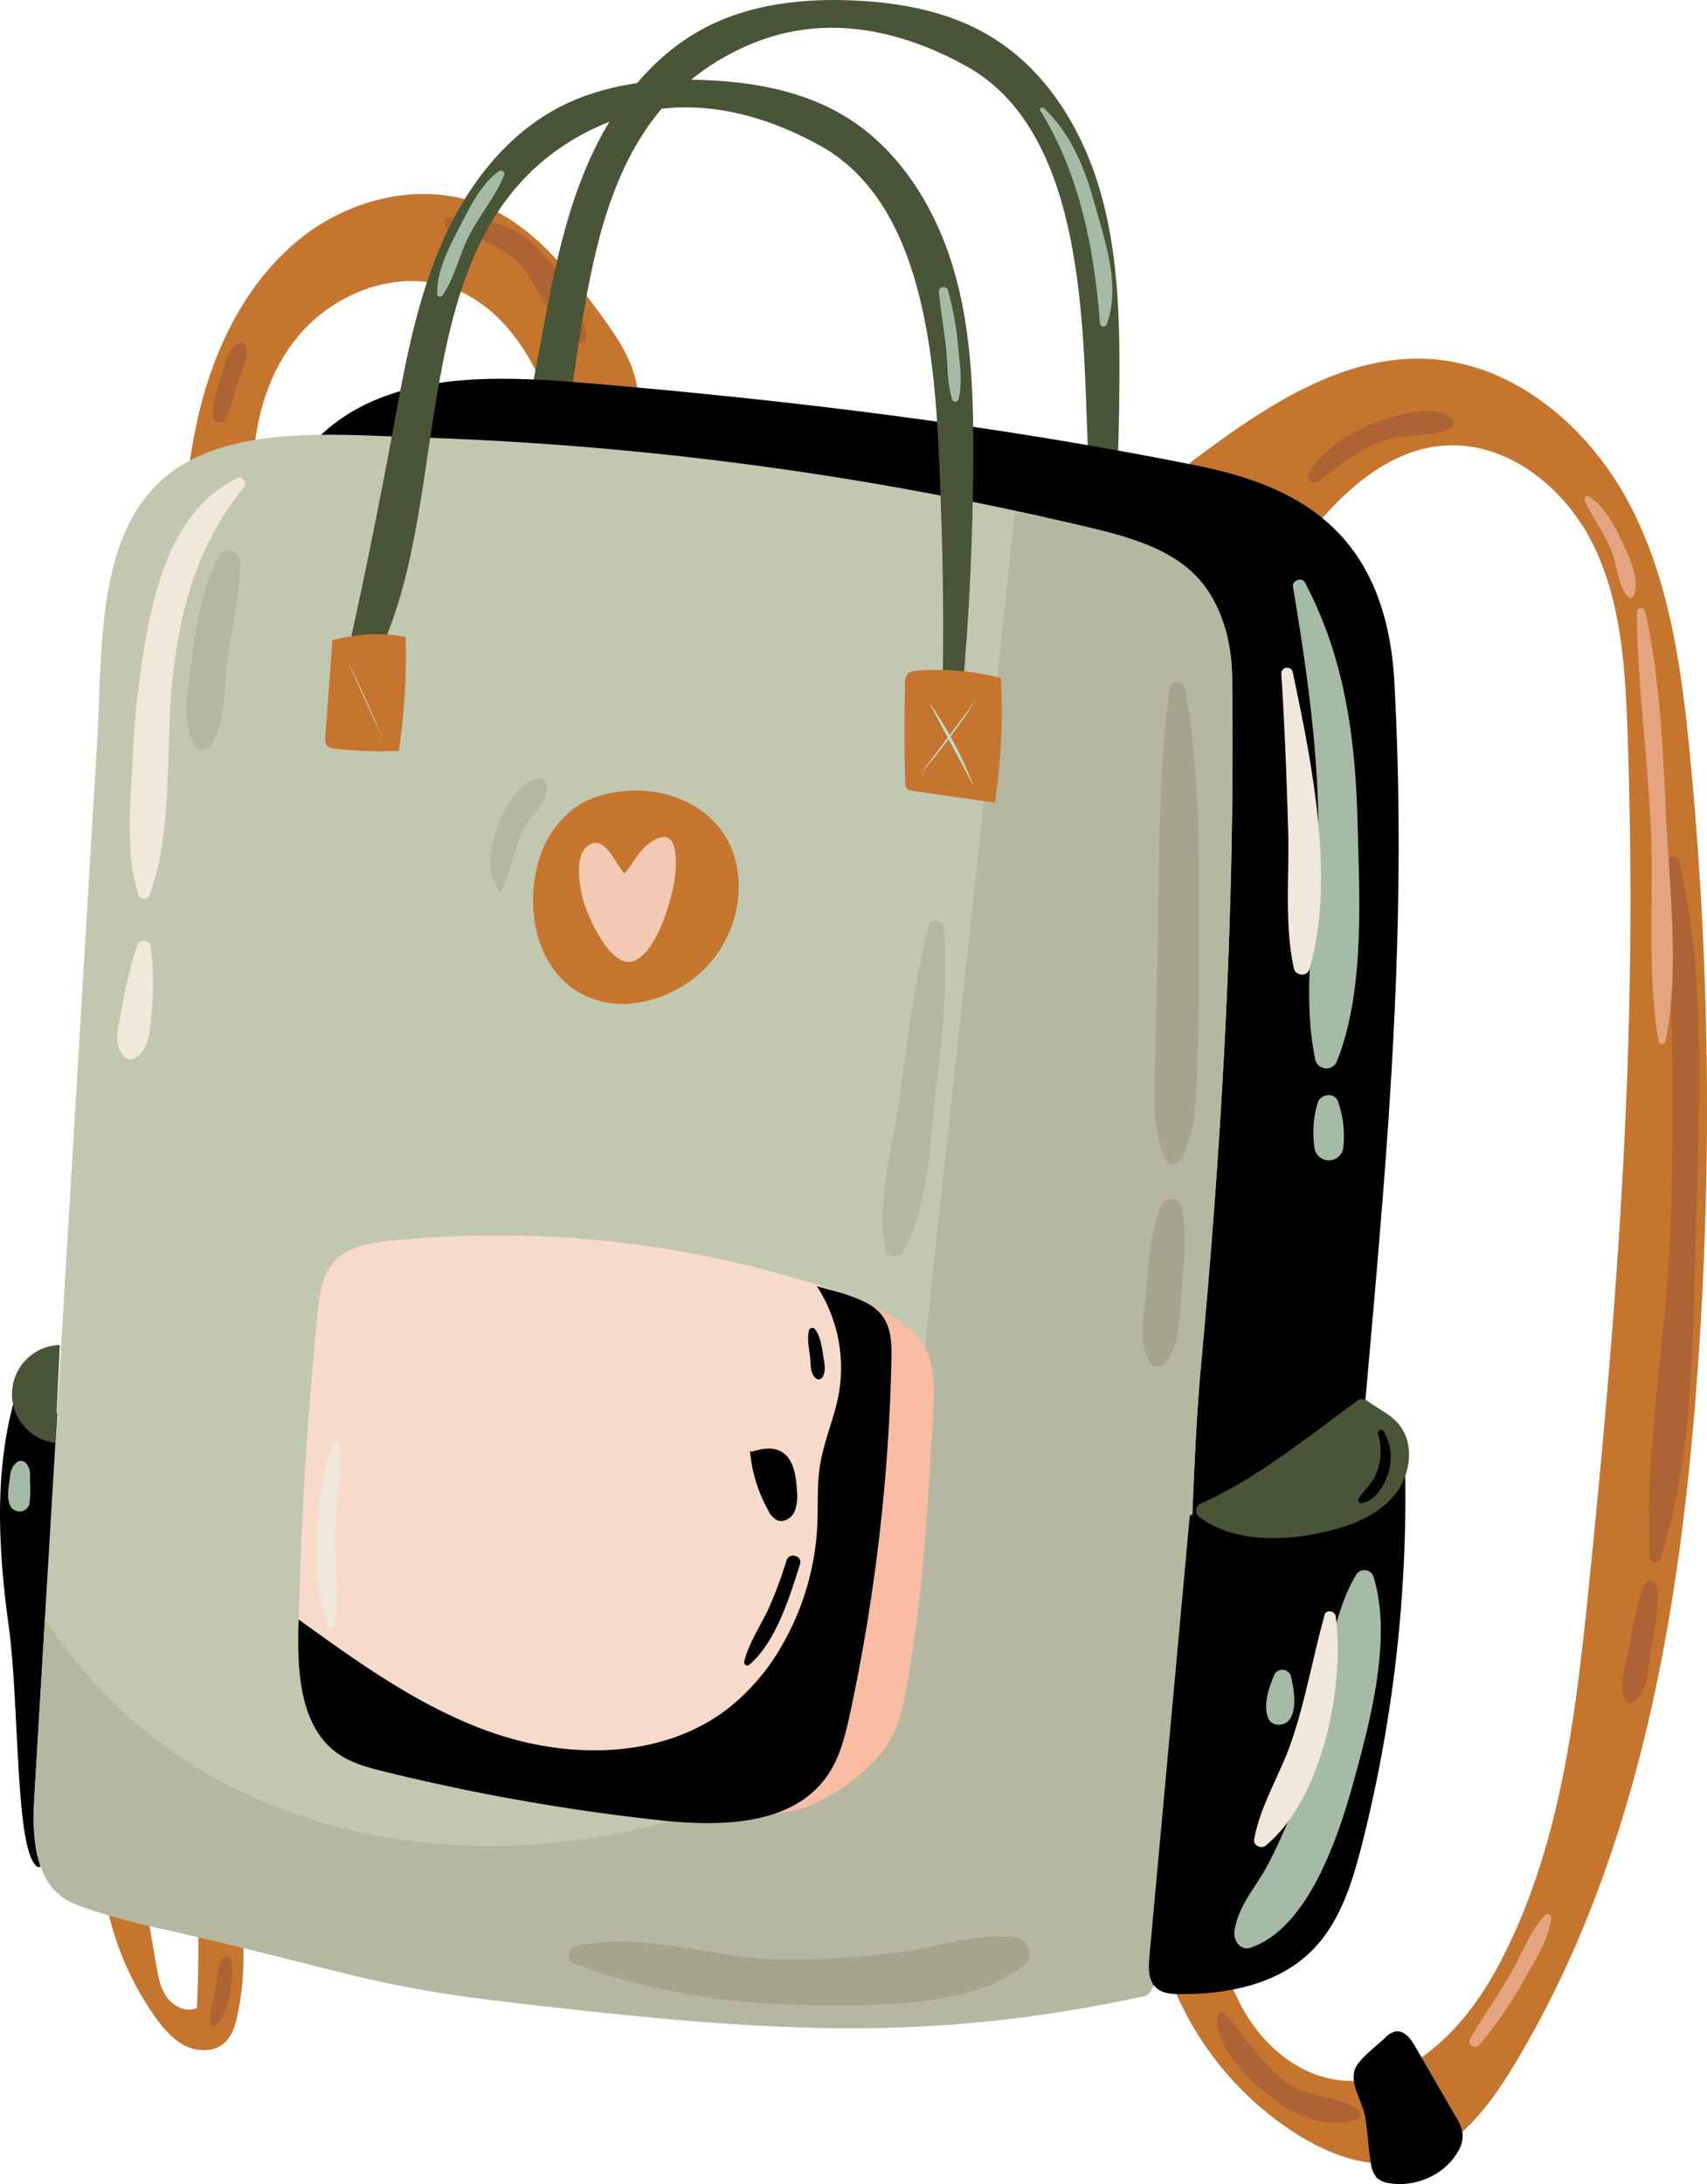 <svg xmlns="http://www.w3.org/2000/svg" viewBox="0.481 0.486 408.034 521.806" style=""><g><g data-name="Layer 2"><g data-name="Vector6_265189916"><path d="M145.77 109c5.78-2.83 8.07-10.26 6.91-16.59s-5-11.8-8.79-17c-7.67-10.47-16.21-21.19-28.26-26C101.2 43.7 84 47.92 72 57.7S52.48 82 48.58 97.06s-4.56 30.69-5.21 46.2c-.16 3.81.05 8.37 3.29 10.38 4.65 2.89 10.65-2.18 16-1 2.91-10.22-.27-21-1.34-31.61-1.38-13.8 1.21-28.48 9.76-39.39s23.82-17 36.92-12.52c12.5 4.36 20.42 16.88 24.4 29.5 1.44 4.6 3.3 10.13 8 11.2a8.29 8.29 0 0 0 5.37-.82z" fill="#c6752f"></path><path d="M59.34 83.39a1.3 1.3 0 0 0-1.85-.85c-2.68 1.51-3.24 5-4.11 7.73-1 3.09-2.1 6.35-2 9.61a1.59 1.59 0 0 0 3 .7c1.47-2.91 2.06-6.24 3.12-9.32.82-2.54 2.57-5.16 1.84-7.87z" fill="#ad6333"></path><path d="M129.37 60.19c-5.5-6.11-13.48-8-21.47-7.69a1.19 1.19 0 0 0-.43 2.3c7.44 2.81 14.57 4.45 19.3 11.46 3.58 5.29 6 12.69 11.71 16a1.43 1.43 0 0 0 2.14-1.26c-.31-6.87-6.71-15.76-11.25-20.81z" fill="#ad6333"></path><path d="M55.26 445a12.16 12.16 0 0 0-2.72-5.45c-1.46-1.45-3.92-2.09-5.6-.91a347.5 347.5 0 0 1 .62 41.58c-2.5 1.13-5.56-.3-7.17-2.53s-2.11-5-2.57-7.73q-1.49-8.75-3-17.49c-.57-3.34-2.26-7.61-5.64-7.27-3.57.37-4.15 5.34-3.49 8.87a70.78 70.78 0 0 0 12.2 28.74c1.92 2.6 4.12 5.12 7 6.51s6.67 1.43 9.12-.67c2-1.69 2.75-4.35 3.27-6.89 2.56-12.13 1.46-24.85-2.02-36.76z" fill="#c6752f"></path><path d="M380.29 379.37c-3.21 31.59-7 64.09-22.29 91.93-7.74 14.12-21.18 28-37.18 26.2-10.18-1.12-18.83-8.66-23.6-17.72-2-3.87-3.6-8.18-6.92-11s-9.28-3.21-11.47.57a76 76 0 0 0 31.39 40.87c8 5.07 17.57 8.69 26.8 6.65 11.28-2.5 19.08-12.63 25.08-22.5 29-47.76 39.33-104.56 43.71-160.28a875.89 875.89 0 0 0-1.43-153.8c-2-20.51-4.88-41.46-14.55-59.66s-27.48-33.35-48.07-34.4c-20.43-1-38.84 11.4-55.23 23.64a7.21 7.21 0 0 0-2.82 3.16c-.55 1.6.08 3.36.85 4.86a28.37 28.37 0 0 0 24.82 15.23c9.23-12.19 20.75-24.89 36-26.14s29.15 9.92 35.88 23.54 7.7 29.28 8.24 44.47q1.31 37 .22 74c-1.28 43.53-5.04 87.01-9.43 130.38z" fill="#c6752f"></path><path d="M268.07 91.12c.08-15.36-.41-30.94-4.8-45.66S250.15 16.78 236.93 9c-9.48-5.66-20.64-7.8-31.64-8.37-12.48-.64-25.4.73-36.45 6.57-13.34 7.05-22.75 20-28.53 34S132 70.13 129.22 85q-4.83 26.08-10.58 52l6.72 1.84c20-39.65 4.47-105.26 53.24-127.24 17.93-8.07 36.36-4.45 52.9 4.71 27.25 15.09 27.79 58.57 28.81 85.64q.85 22.59.4 45.19l4.85-1.23q2.37-27.36 2.51-54.79z" fill="#485537"></path><path d="M18.6 348c-2.05-7.21-6.36-14.82-13.68-16.43-6 18.39-5 38.31-2.35 57.47s1.41 54.59 7 57.54c2.17-.36 3-3 3.29-5.19q3.5-22.83 6.37-45.75C21.25 379.78 23 363.4 18.6 348z"></path><path d="M139.42 91.91l2.15.18c47.65 4 97 10 144.48 19.52 22.88 4.56 45.74 14.51 47.75 52 4.62 86.1-7.82 159.54-12.59 245.55-.43 7.74.7 54.86-8.34 56.81-51.67 11.14-88.79 8.85-151 1.6-35.52-4.15-38.49-7.36-85.1-17.89-4.76-1.07-17.5-4.22-21.7-6.72-7.81-4.65-8.2-15.61-7.66-24.69q7.52-125.8 15-251.62c1.27-21.29-.48-48.36 15.29-62.72 16.2-14.75 41.17-13.7 61.72-12.02z"></path><path d="M100.55 105a801.65 801.65 0 0 1 160.68 21.61c10.24 2.45 21.28 5.67 27.42 14.23 4.34 6.07 6.23 13.75 6.33 21.22.75 54.86-2.34 109.72-7.4 164.34-2.35 25.4-2.37 59.29-4.63 85.28-1.13 13-2.45 64.3-8.81 65.67-51.66 11.14-88.78 8.85-151 1.6-35.52-4.15-38.49-7.36-85.1-17.89-4.76-1.07-17.5-4.22-21.7-6.72-7.81-4.65-8.21-15.61-7.66-24.69l15-251.62c1.32-21.29-.45-48.36 15.32-62.72 15-13.62 41.33-10.97 61.55-10.31z" fill="#c2c7af"></path><path d="M16.36 454.34c4.2 2.5 16.94 5.65 21.7 6.72 46.61 10.53 49.58 13.74 85.1 17.89 62.2 7.25 99.32 9.54 151-1.6 6.36-1.37 7.68-52.67 8.81-65.67 2.26-26 2.28-59.88 4.63-85.28 5.06-54.62 8.15-109.48 7.4-164.34-.1-7.47-2-15.15-6.33-21.22-6.14-8.56-17.18-11.78-27.42-14.23-6-1.44-12.09-2.56-18.13-3.86l-22.86 211.8c-3.6 33.39-9.5 70.89-36.87 90.35-10.18 7.24-22.38 11.1-34.63 13.53-30 5.94-62.12 3.57-89.83-9.46a115.18 115.18 0 0 1-47.71-41.67L8.7 429.65c-.55 9.08-.15 20.04 7.66 24.69z" fill="#b5b7a0"></path><path d="M100.55 105a801.65 801.65 0 0 1 160.68 21.61c10.24 2.45 21.28 5.67 27.42 14.23 4.34 6.07 6.23 13.75 6.33 21.22.75 54.86-2.34 109.72-7.4 164.34-2.35 25.4-2.37 59.29-4.63 85.28-1.13 13-2.45 64.3-8.81 65.67-51.66 11.14-88.78 8.85-151 1.6-35.52-4.15-38.49-7.36-85.1-17.89-4.76-1.07-17.5-4.22-21.7-6.72-7.81-4.65-8.21-15.61-7.66-24.69l15-251.62c1.32-21.29-.45-48.36 15.32-62.72 15-13.62 41.33-10.97 61.55-10.31z" fill="none"></path><path d="M282.55 476.91c-2 0-4.24-.16-5.73-1.53-1.92-1.78-1.83-4.8-1.59-7.4l9.66-105.44q25.56-8.13 51.35-15.54A338.52 338.52 0 0 1 326 441.3c-2.34 9.21-5.32 18.76-12.11 25.41-8.04 7.89-20.06 10.29-31.34 10.2z"></path><path d="M325 335.11a1.89 1.89 0 0 1 2.21 0c2.5 1.83 5.45 3.14 7.48 5.48 4.25 4.87 2.95 12.86-1.36 17.67s-10.77 7.07-17.09 8.43c-9.88 2.13-21.27 2.1-29.16-3.83a1.84 1.84 0 0 1 .43-3.15c13.27-5.84 25.72-16.08 37.49-24.6z" fill="#485537"></path><path d="M14.78 321.83a11.73 11.73 0 0 0-1.11 23.37s.7-14.33 1.11-23.37z" fill="#485537"></path><path d="M233.13 110.17c.08-15.36-.4-30.94-4.79-45.67S215.21 35.82 202 28c-9.48-5.61-20.64-7.75-31.64-8.32-12.48-.65-25.4.72-36.45 6.56-13.34 7.06-22.74 20-28.53 34S97 89.17 94.28 104q-4.83 26.07-10.57 52l6.71 1.85c20-39.66 4.47-105.27 53.25-127.24 17.92-8.07 36.36-4.45 52.89 4.7 27.26 15.1 27.79 58.57 28.81 85.65q.85 22.58.4 45.19l4.85-1.24q2.38-27.31 2.51-54.74z" fill="#485537"></path><path d="M216.82 163.88q-.24 9.45-.06 18.91c0 1.54.07 3.08.11 4.63a2.22 2.22 0 0 0 .43 1.52 2.25 2.25 0 0 0 1.3.49l19.67 2.82a139.27 139.27 0 0 0 1.44-29.77 61.41 61.41 0 0 0-20.07-1.76 3.37 3.37 0 0 0-2.07.66 3.4 3.4 0 0 0-.75 2.5z" fill="#c6752f"></path><path d="M222.38 168a94.49 94.49 0 0 1 10.85 20.32" fill="#bae1d1"></path><path d="M233.92 167.5a163.07 163.07 0 0 1-13.54 18.05" fill="#bae1d1"></path><path d="M78.55 178.56a2.68 2.68 0 0 0 1.87.77 93.09 93.09 0 0 0 15.39.53 150.18 150.18 0 0 0 1.61-27.21 38.55 38.55 0 0 0-17.48.82l-1.71 23.25a2.68 2.68 0 0 0 .32 1.84z" fill="#c6752f"></path><path d="M83.41 158.2q4.66 9.2 8.53 18.76" fill="#bae1d1"></path><path d="M92.67 157.51q-6.35 9.63-12.67 19.28" fill="#bae1d1"></path><path d="M140.57 238.45a22.74 22.74 0 0 0 2.59 1c7.82 2.39 16.83-.34 23.17-5.22A28 28 0 0 0 177 210.41c-1.24-17.25-19.07-24.44-34-19.54-6.78 2.22-11.79 8.43-13.76 15.28-3.44 11.85-.41 26.91 11.33 32.3z" fill="#c6752f"></path><path d="M156 201.72c6.37-4.38 6.34 3.6 5.85 8-.56 5.07-4.29 18.6-10.07 20.42-5.39 1.7-10.88-10.67-12-15-.81-3.2-2-10.15 1.17-12.55 4-3 6.48 4.05 8.81 6.62 2.08-2.42 3.35-5.51 6.24-7.49z" fill="#f4c9b3"></path><path d="M348.51 506.28l-9.84-17c-1-1.76-2.59-3.79-4.65-3.45a5 5 0 0 0-2.48 1.54c-2.12 2-4.85 4-6.55 6.31-2.73 3.77 1.31 8.86 1.91 13 .53 3.54.66 7.13 1.28 10.65a6.12 6.12 0 0 0 1.44 3.5 5.64 5.64 0 0 0 3.09 1.28c6.42 1 13.26-2.2 16.3-7.62a7.21 7.21 0 0 0 1.1-4.11 10 10 0 0 0-1.6-4.1z"></path><path d="M306.75 106.67a79 79 0 0 1 17.59-11" fill="none"></path><path d="M336 94.35a5.27 5.27 0 0 1 4.84-1.35" fill="none"></path><path d="M85.79 63.23a16.19 16.19 0 0 0-13.43 9" fill="none"></path><path d="M286.76 250.3c.41-9.62.34-19.27.33-28.9 0-18.86.11-37.85-3.37-56.45-.36-2-3.29-2.19-3.6-.06-2.77 19.07-2.41 38.41-2.8 57.63-.18 8.92-.53 17.85-.59 26.77-.06 9.16-1.47 19.55 2.23 28 .8 1.86 3.1 1.52 3.94 0 4.21-7.88 3.49-18.19 3.86-26.99z" fill="#a6a48d"></path><path d="M282.87 309.27c.57-6.63 1.42-13.69.15-20.27a2.66 2.66 0 0 0-5.08-.34c-2.46 6.37-2.95 13.7-3.51 20.49-.46 5.52-2 11.52.78 16.55a2.21 2.21 0 0 0 3.77.44c3.72-4.62 3.4-11.14 3.89-16.87z" fill="#a6a48d"></path><path d="M243.52 463.45c-8.75-1.4-17.47 1.9-26.17 3.15a189.77 189.77 0 0 1-31 2c-15.58-.32-32.95-6.82-48.17-3.11-1.94.48-2.61 3.28-.47 4.09 17.86 6.78 37.05 9.74 56.12 9.94 15.49.16 39.32.65 51.62-9.74 2.26-1.86.74-5.9-1.93-6.33z" fill="#a6a48d"></path><path d="M328.73 377a2.32 2.32 0 0 0-4-.42c-7.75 12.92-7.36 31.76-11.73 46.14a136.36 136.36 0 0 1-9.31 23c-2.85 5.48-7.2 9.92-8.13 16.08-.33 2.17 1.37 4.91 3.94 4 13.9-4.83 21-26.86 24.56-39.72 3.94-14.29 9.34-34.47 4.67-49.08z" fill="#a6bba5"></path><path d="M309.13 401.19a2.15 2.15 0 0 0-4.09-.47c-1.24 3.12-2.7 6.95-1.42 10.24.86 2.19 4.11 2 5.22.2 1.73-2.76.9-6.98.29-9.97z" fill="#a6bba5"></path><path d="M7.64 354.64c0-1.59.26-3.17-.85-4.46a1.6 1.6 0 0 0-2.18-.4c-1.52 1.13-1.66 2.69-1.87 4.45s-.57 3.68-.06 5.37a2.6 2.6 0 0 0 2.24 2 2.5 2.5 0 0 0 2.54-1.6 21.75 21.75 0 0 0 .18-5.36z" fill="#a6bba5"></path><path d="M325 197.48c-.48-20.3-3-39.74-12.6-57.83-.74-1.38-3.09-.45-2.85 1 3.07 18.48 5.83 37.23 6.06 56 .22 18.31-4.5 39.1-.73 57a2.71 2.71 0 0 0 5.19.32c6.65-16.65 5.39-38.78 4.93-56.49z" fill="#a6bba5"></path><path d="M320.29 263.58c-.84-2.18-4.09-1.74-4.79.27a24.14 24.14 0 0 0-.84 10.62 3.48 3.48 0 0 0 6.95-.09 25.19 25.19 0 0 0-1.32-10.8z" fill="#a6bba5"></path><path d="M309.51 161.13a1.39 1.39 0 0 0-2.75.35c.8 12.39 1.27 24.92 1.64 37.34.31 10.84-.94 22.38 1.35 33 .39 1.81 3.16 2.12 3.71.23 6.33-21.63.54-49.52-3.95-70.92z" fill="#f0e8da"></path><path d="M319.77 386.64c-.18-1.26-2.27-1.75-2.66-.35-2.83 10.13-4.54 20.49-8 30.46-2.67 7.76-7.43 15.18-8.85 23.21-.26 1.48 1.7 2.34 2.77 1.47 13.55-11.11 18.97-38.23 16.74-54.79z" fill="#f0e8da"></path><path d="M58.78 116.91c.86-1.06-.39-2.85-1.67-2.19-13.8 7-18.68 22.16-21.46 36.56a224.61 224.61 0 0 0-3.53 31.36c-.51 10.28-1.69 21.86 1.49 31.75a1.4 1.4 0 0 0 2.57 0c6-16 3.65-36.35 5.71-53.31 2.02-16.59 6.21-31.01 16.89-44.17z" fill="#f0e8da"></path><path d="M36.52 226.65a1.71 1.71 0 0 0-3.27-.3 116.17 116.17 0 0 0-3.73 15.39c-.65 3.88-2.21 8 .61 11.16a2.06 2.06 0 0 0 2.46.46c3.81-2.21 3.69-6.83 4.13-10.91a70.16 70.16 0 0 0-.2-15.8z" fill="#f0e8da"></path><path d="M325 504.51c-5-3.6-11.72-2.62-17-6.46-6.32-4.61-9.54-10.73-14.62-16.34a1.17 1.17 0 0 0-2 .68c-.22 7.53 7.28 14.55 12.69 19 5.17 4.22 14.3 8.17 20.83 5.29a1.25 1.25 0 0 0 .1-2.17z" fill="#ad6333"></path><path d="M405.86 293.63c.81-28.24 2.49-59.85-4-87.51a1.37 1.37 0 0 0-2.69.31c-1 14.47.82 29.31 1 43.84s.14 29-.39 43.54c-.94 26-6.2 52.67-5 78.57a1.32 1.32 0 0 0 2.58.4c8.11-24.52 7.77-53.54 8.5-79.15z" fill="#ad6333"></path><path d="M396.7 379.92c-.1-1.59-2.54-2.28-3.2-.68-1.95 4.75-2.67 10.07-3.65 15.09-.79 4.08-2.55 8.4-.75 12.31a1.39 1.39 0 0 0 2.15.33c3.24-3 3.23-8.11 3.92-12.27.83-4.84 1.83-9.86 1.53-14.78z" fill="#ad6333"></path><path d="M347.3 100.29c-4.13-3.17-11.53-1-16.06.45-6.92 2.23-14 6.53-17.93 12.78-.79 1.26.93 3 2.17 2.08 5.39-4.08 10.17-8.11 16.78-10.15 4.83-1.5 10.68-.34 15-2.74a1.41 1.41 0 0 0 .04-2.42z" fill="#ad6333"></path><path d="M398.85 197.75c-.85-16.94-1.41-34.63-5.11-51.24-.25-1.15-2-.83-2 .31.14 17 2.53 34.1 3.34 51.11.8 16.83-1 34.73 1.86 51.32a.86.86 0 0 0 1.66.05c3.3-16.42 1.09-34.92.25-51.55z" fill="#e4a480"></path><path d="M388.43 130.38c-1.86-4.15-4.24-8.52-8-11.24-.64-.47-1.42.31-1.12 1 1.84 4 4.55 7.57 6.24 11.7 1.41 3.41 1.6 8.52 4.1 11.24a.79.79 0 0 0 1.34-.27c1.63-3.63-1.05-9.06-2.56-12.43z" fill="#e4a480"></path><path d="M369.85 458c-3.68 3.87-5.61 9.38-8.26 14-3.07 5.35-6.66 10.37-9.73 15.71-.76 1.33 1.28 2.39 2.21 1.35a93.77 93.77 0 0 0 11.12-16.27c2.49-4.36 5.58-9.07 6.1-14.14a.87.87 0 0 0-1.44-.65z" fill="#e4a480"></path><path d="M55.88 469.29c-.1-1.73-2.48-1.37-2.8.06-.55 2.44-.81 4.94-1.31 7.39s-1.26 4.69-.89 7.11a.85.85 0 0 0 1.39.44c3.24-3.42 3.86-10.48 3.61-15z" fill="#ad6333"></path><path d="M195.66 319.7l-.71 1.07c-.1.15.16.3.25.14l.64-1.1a.11.11 0 1 0-.18-.11z"></path><path d="M213.49 415.77c-5.74 10.72-25.05 21.67-31.48 16.49 2.59-28.49 10.66-53.78 20.74-80.56 4.3-11.42 5-28.58 3.32-40.65 9.68 4.6 14.06 7.84 16 12.39s1.73 9.73 1.46 14.69c-1.2 21.45-2.4 42.95-6.09 64.12-.77 4.65-1.73 9.35-3.95 13.52z" fill="#fabca3"></path><path d="M211.62 315.11c-2-2.78-5.34-4.12-8.54-5.24A254 254 0 0 0 93.8 296.92c-4.84.5-10.1 1.34-13.39 4.93-3 3.26-3.59 8-4 12.38Q72.6 352 71.83 389.94c-.22 10.68.56 23.07 9.21 29.33 3.41 2.46 7.59 3.56 11.68 4.56a504.68 504.68 0 0 0 65.61 11.56c14.36 1.56 31.53 1.3 39.85-10.51 3.13-4.43 4.43-9.87 5.57-15.17a446.57 446.57 0 0 0 9.86-84.43c.08-3.52.03-7.28-1.99-10.17z" fill="#f8dacb"></path><path d="M81 419.27c3.41 2.46 7.59 3.56 11.68 4.56a504.68 504.68 0 0 0 65.61 11.56c14.36 1.56 31.53 1.3 39.85-10.51 3.13-4.43 4.43-9.87 5.57-15.17a446.57 446.57 0 0 0 9.86-84.43c.08-3.52 0-7.3-2-10.17s-5.34-4.12-8.54-5.24c-2.39-.84-4.88-1.35-7.3-2.11a35.79 35.79 0 0 1 5.29 25.5c-1.07 6-3.66 11.6-4.57 17.6-.69 4.56-.39 9.21-.59 13.83a63.51 63.51 0 0 1-8.16 28.38 51.8 51.8 0 0 1-13.18 15.59c-15.6 12.06-37.83 12.24-56.45 5.75-16.91-5.89-31.62-16.49-46.19-27 0 .84-.09 1.67-.1 2.51-.17 10.7.61 23.08 9.22 29.35z"></path><path d="M74 333.32a641.29 641.29 0 0 0 149 14.72" fill="none"></path><path d="M179.74 347a35.51 35.51 0 0 0 4.43 14.43 4.73 4.73 0 0 0 2.13 2.28c1.55.61 3.35-.5 4.08-2a10.16 10.16 0 0 0 .6-4.91c-.16-3.74-.82-8.25-4.25-9.75-2.11-.92-4.53-.32-6.75.3"></path><path d="M199.13 373a199.87 199.87 0 0 1-2.8 26.28" fill="none"></path><path d="M192.51 411.17l-1.74 5.47" fill="none"></path><path d="M83.91 311.8a24.78 24.78 0 0 0-.64 10.42" fill="none"></path><path d="M158.88 334.48l37.58 3.73" fill="none"></path><path d="M211.62 315.11c-2-2.78-5.34-4.12-8.54-5.24A254 254 0 0 0 93.8 296.92c-4.84.5-10.1 1.34-13.39 4.93-3 3.26-3.59 8-4 12.38Q72.6 352 71.83 389.94c-.22 10.68.56 23.07 9.21 29.33 3.41 2.46 7.59 3.56 11.68 4.56a504.68 504.68 0 0 0 65.61 11.56c14.36 1.56 31.53 1.3 39.85-10.51 3.13-4.43 4.43-9.87 5.57-15.17a446.57 446.57 0 0 0 9.86-84.43c.08-3.52.03-7.28-1.99-10.17z" fill="none"></path><path d="M188.49 373.3a104.43 104.43 0 0 1-3.93 10.7c-1.94 4.46-5 8.7-6.17 13.42a.76.76 0 0 0 1.2.81c6.38-5.43 9.64-16.22 12.12-24 .67-2.03-2.57-2.99-3.22-.93z"></path><path d="M197.22 324.17c-.3-2.08-.64-4.43-1.93-6.14a.84.84 0 0 0-1.45.36c-.45 1.95 0 4.1.26 6.07.22 1.76-.06 4 1.31 5.26a1.07 1.07 0 0 0 1.52 0c1.2-1.58.55-3.72.29-5.55z"></path><path d="M80.5 367.24c.16-7.09 1.32-14.13 1.33-21.2a1 1 0 0 0-2-.22c-3.82 11.8-5.33 31.08-1 42.84a.88.88 0 0 0 1.73-.18c1.04-6.91-.21-14.24-.06-21.24z" fill="#f0e8da"></path><path d="M331.23 342.47a.75.75 0 0 0-1.35.65 14 14 0 0 1-.38 9.32c-1 2.5-2.87 3.91-4.21 6.09a.7.7 0 0 0 .69 1.08c3.36-.59 5.51-4.35 6.41-7.36a12.28 12.28 0 0 0-1.16-9.78z"></path><path d="M229.63 84.47a77.38 77.38 0 0 0-2.57-14.65 1.11 1.11 0 0 0-2.16.39c.46 4.62 1.29 9.2 1.76 13.82.41 4 .19 8.22 1.47 12a.78.78 0 0 0 1.43-.09c1-3.65.44-7.72.07-11.47z" fill="#a6bba5"></path><path d="M262.39 50.07c-2.48-9-5.58-17.32-12.48-23.81-.45-.43-1 .24-.74.71 9.47 15.22 12.86 33.1 14.23 50.68a.84.84 0 0 0 1.64.28c3.27-8.99-.2-19.02-2.65-27.86z" fill="#a6bba5"></path><path d="M119.64 41.43c-4.11 3-6.74 8.36-9.06 12.82-2.54 4.9-5.83 11-5.59 16.59 0 .61.92.73 1.23.28 2.87-4.14 4-9.51 6.21-14 2.52-5.05 6.5-9.6 8.55-14.8.32-.86-.75-1.32-1.34-.89z" fill="#a6bba5"></path><path d="M226.12 222.05c-.14-1.82-3.13-2.2-3.61-.4-3.54 13.27-5 27-6.86 40.55-1.63 11.72-5.79 24.95-3.55 36.64.36 1.87 3.16 2.6 4.18.83 6.32-11 6.41-26.31 7.9-38.72 1.55-12.95 2.89-25.87 1.94-38.9z" fill="#b5b7a0"></path><path d="M54.85 158.06c1-7.76 3.21-15.58 3-23.42 0-2.49-3.51-3.82-4.86-1.45-4.35 7.62-5.63 17-6.76 25.59-.87 6.62-2.5 13.66.79 19.73a2.11 2.11 0 0 0 3.61.33c4.03-6.08 3.28-13.74 4.22-20.78z" fill="#b5b7a0"></path><path d="M129.67 186.63c-4.91 0-7.94 6-9.64 10a32.64 32.64 0 0 0-2.18 7.57c-.61 3.83.12 5.43 1.67 9 .24.56 1 .31 1.18-.17.76-2.54 1.78-4.77 2.41-7.36a33.42 33.42 0 0 1 2.45-6.84c1.65-3.38 5.63-6.46 5.66-10.26 0-.84-.51-1.94-1.55-1.94z" fill="#b5b7a0"></path></g></g></g></svg>